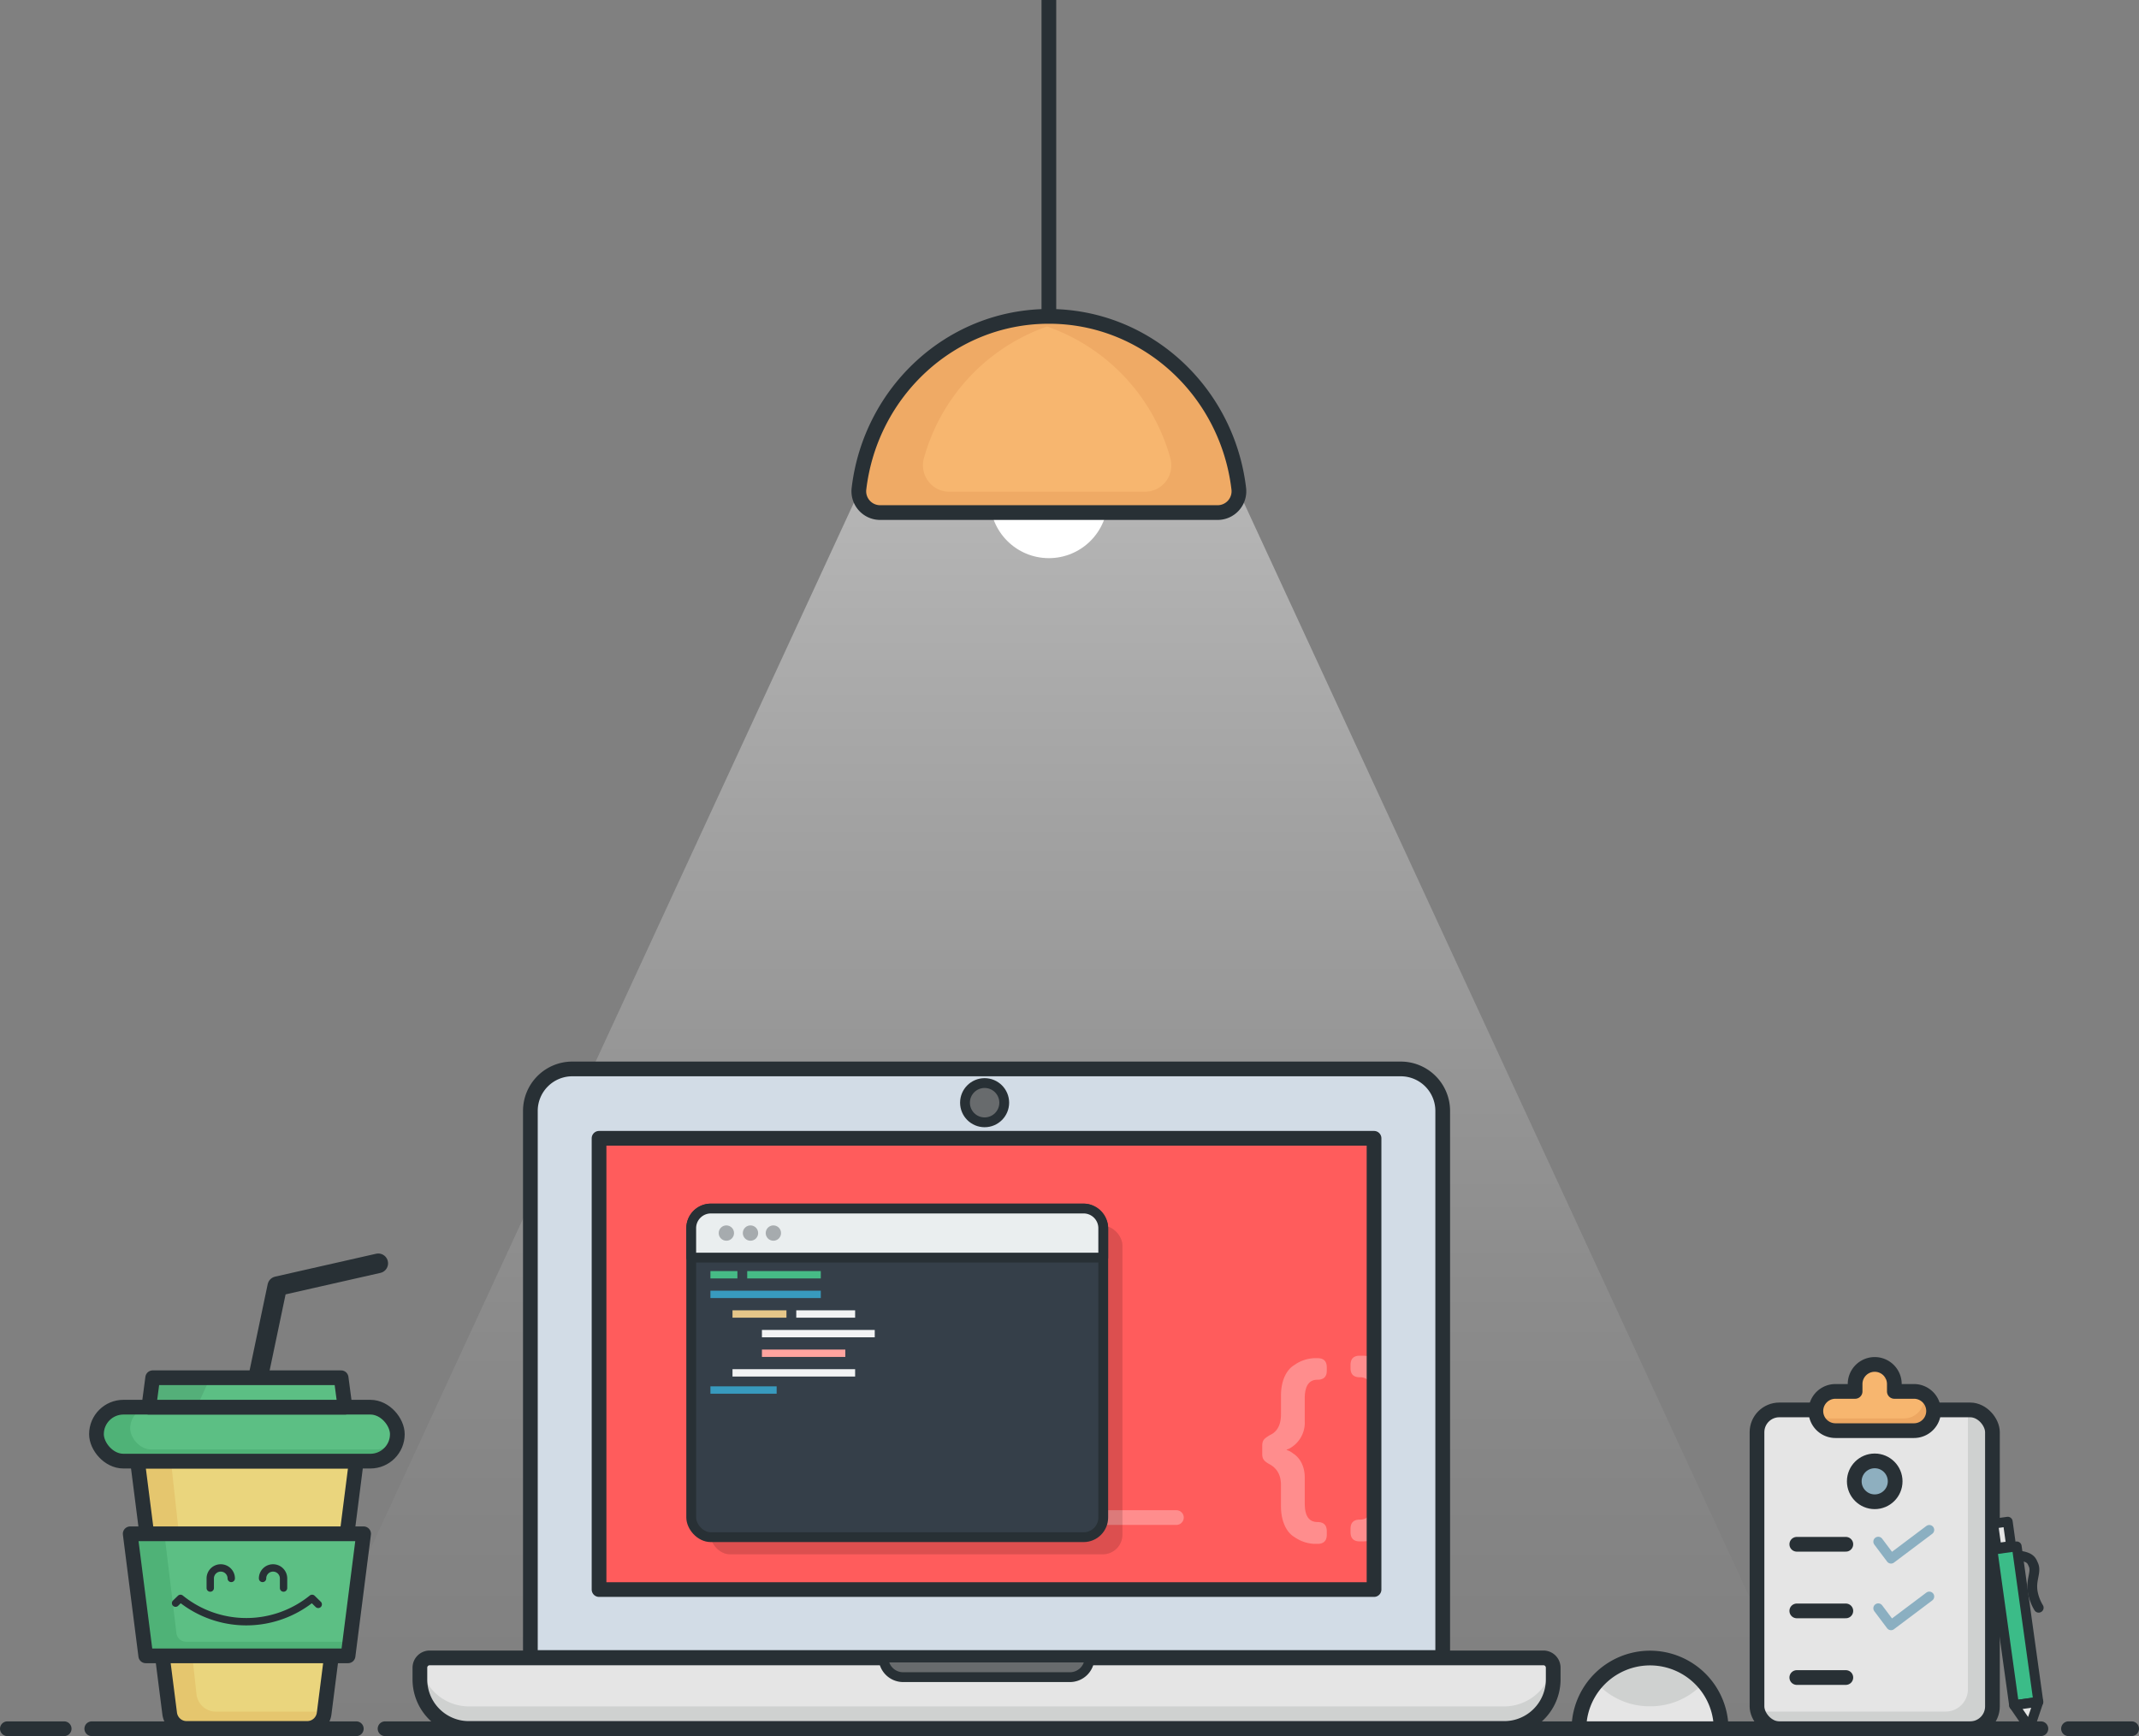 <?xml version="1.0" encoding="UTF-8" standalone="no"?>
<svg
   viewBox="0 0 872.167 707.886"
   version="1.1"
   id="svg335"
   sodipodi:docname="111-coding.svg"
   width="872.167"
   height="707.886"
   inkscape:version="1.1.2 (0a00cf5339, 2022-02-04)"
   xmlns:inkscape="http://www.inkscape.org/namespaces/inkscape"
   xmlns:sodipodi="http://sodipodi.sourceforge.net/DTD/sodipodi-0.dtd"
   xmlns="http://www.w3.org/2000/svg"
   xmlns:svg="http://www.w3.org/2000/svg">
  <rect x="0" y="0" width="872.167" height="707.886" fill="#808080" stroke="none"/>
  <sodipodi:namedview
     id="namedview337"
     pagecolor="#ffffff"
     bordercolor="#666666"
     borderopacity="1.0"
     inkscape:pageshadow="2"
     inkscape:pageopacity="0.0"
     inkscape:pagecheckerboard="0"
     showgrid="false"
     inkscape:zoom="0.775"
     inkscape:cx="422.58065"
     inkscape:cy="396.12903"
     inkscape:window-width="1920"
     inkscape:window-height="947"
     inkscape:window-x="0"
     inkscape:window-y="32"
     inkscape:window-maximized="1"
     inkscape:current-layer="g333" />
  <defs
     id="defs19">
    <linearGradient
       id="a"
       x1="505.007"
       y1="194.725"
       x2="505.007"
       y2="719.205"
       gradientUnits="userSpaceOnUse">
      <stop
         offset="0"
         stop-color="#fff"
         id="stop2" />
      <stop
         offset="0.093"
         stop-color="#fff"
         stop-opacity="0.864"
         id="stop4" />
      <stop
         offset="0.284"
         stop-color="#fff"
         stop-opacity="0.605"
         id="stop6" />
      <stop
         offset="0.466"
         stop-color="#fff"
         stop-opacity="0.389"
         id="stop8" />
      <stop
         offset="0.633"
         stop-color="#fff"
         stop-opacity="0.221"
         id="stop10" />
      <stop
         offset="0.784"
         stop-color="#fff"
         stop-opacity="0.1"
         id="stop12" />
      <stop
         offset="0.911"
         stop-color="#fff"
         stop-opacity="0.026"
         id="stop14" />
      <stop
         offset="1"
         stop-color="#fff"
         stop-opacity="0"
         id="stop16" />
    </linearGradient>
  </defs>
  <title
     id="title21">111-coding</title>
  <g
     style="isolation:isolate"
     id="g333"
     transform="translate(-77.333)">
    <polygon
       points="427.014,201.676 583,201.676 813.971,701.562 196.043,701.562 "
       style="opacity:0.43;mix-blend-mode:overlay;fill:url(#a)"
       id="polygon153" />
    <path
       d="M 744.124,546.4"
       style="fill:none;stroke:#212728;stroke-width:6px;stroke-linecap:round;stroke-linejoin:round"
       id="path155" />
    <path
       d="M 758.34,513.448"
       style="fill:none;stroke:#212728;stroke-width:6px;stroke-linecap:round;stroke-linejoin:round"
       id="path157" />
    <polyline
       points="182.562 561.774 190.394 524.448 231.562 515.115"
       style="fill:none;stroke:#283035;stroke-width:8px;stroke-linecap:round;stroke-linejoin:round"
       id="polyline159" />
    <path
       d="m 310.7,435.853 h 337.778 a 17.113,17.113 0 0 1 17.113,17.113 v 222.887 h -372 V 452.965 A 17.113,17.113 0 0 1 310.7,435.853 Z"
       style="fill:#d2dce6"
       id="path161" />
    <path
       d="m 310.7,435.853 h 337.778 a 17.113,17.113 0 0 1 17.113,17.113 v 222.887 h -372 V 452.965 A 17.113,17.113 0 0 1 310.7,435.853 Z"
       style="fill:none;stroke:#283035;stroke-width:6px;stroke-linecap:round;stroke-linejoin:round"
       id="path163" />
    <rect
       x="387.591"
       y="398.136"
       width="184"
       height="316"
       transform="rotate(90,479.591,556.136)"
       style="fill:#ff5c5c"
       id="rect165" />
    <line
       x1="505.007"
       y1="618.781"
       x2="557.007"
       y2="618.781"
       style="opacity:0.3;fill:#ffffff;stroke:#ffffff;stroke-width:6px;stroke-linecap:round;stroke-linejoin:round"
       id="line167" />
    <g
       style="opacity:0.3"
       id="g173">
      <path
         d="m 631.78,561.585 a 4.464,4.464 0 0 1 4.547,3.143 v -11.455 a 12.25,12.25 0 0 0 -3.38,-0.492 h -1.167 q -3.774,0 -3.773,3.773 v 1.346 c 0,2.427 1.257,3.685 3.773,3.685 z"
         style="fill:#ffffff"
         id="path169" />
      <path
         d="m 636.327,616.494 a 4.472,4.472 0 0 1 -4.547,3.12 q -3.774,0 -3.773,3.772 v 1.348 q 0,3.772 3.773,3.773 h 1.167 a 12.25,12.25 0 0 0 3.38,-0.492 z"
         style="fill:#ffffff"
         id="path171" />
    </g>
    <rect
       x="387.591"
       y="398.136"
       width="184"
       height="316"
       transform="rotate(90,479.591,556.136)"
       style="fill:none;stroke:#283035;stroke-width:6px;stroke-linecap:round;stroke-linejoin:round"
       id="rect175" />
    <path
       d="m 252.543,676 h 454.1 a 4,4 0 0 1 4,4 v 4.791 a 20,20 0 0 1 -20,20 h -422.1 a 20,20 0 0 1 -20,-20 V 680 a 4,4 0 0 1 4,-4 z"
       style="fill:#e5e5e5"
       id="path177" />
    <path
       d="m 690.639,695.787 h -422.1 A 19.986,19.986 0 0 1 248.778,678.7 3.957,3.957 0 0 0 248.543,680 v 4.791 a 20,20 0 0 0 20,20 h 422.1 a 20,20 0 0 0 20,-20 V 680 a 3.957,3.957 0 0 0 -0.235,-1.3 19.986,19.986 0 0 1 -19.769,17.087 z"
       style="fill:#cfd1d0"
       id="path179" />
    <path
       d="m 252.543,676 h 454.1 a 4,4 0 0 1 4,4 v 4.791 a 20,20 0 0 1 -20,20 h -422.1 a 20,20 0 0 1 -20,-20 V 680 a 4,4 0 0 1 4,-4 z"
       style="fill:none;stroke:#283035;stroke-width:6px;stroke-linecap:round;stroke-linejoin:round"
       id="path181" />
    <path
       d="m 437.591,675.853 h 84 v 0 a 8,8 0 0 1 -8,8 h -68 a 8,8 0 0 1 -8,-8 z"
       style="fill:#686b6d"
       id="path183" />
    <path
       d="m 437.591,675.853 h 84 v 0 a 8,8 0 0 1 -8,8 h -68 a 8,8 0 0 1 -8,-8 z"
       style="fill:none;stroke:#283035;stroke-width:4px;stroke-linecap:round;stroke-linejoin:round"
       id="path185" />
    <circle
       cx="478.804"
       cy="449.619"
       r="8"
       style="fill:#686b6d"
       id="circle187" />
    <circle
       cx="478.804"
       cy="449.619"
       r="8"
       style="fill:none;stroke:#283035;stroke-width:4px;stroke-linecap:round;stroke-linejoin:round"
       id="circle189" />
    <path
       d="m 153.455,704.787 h 49.1 a 7,7 0 0 0 6.944,-6.115 l 13.115,-102.9 H 133.4 l 13.116,102.9 a 7,7 0 0 0 6.939,6.115 z"
       style="fill:#ead57d"
       id="path191" />
    <path
       d="m 147.048,595.774 10.406,95.034 a 7.983,7.983 0 0 0 7.935,7.114 H 209.6 l -0.095,0.75 a 7,7 0 0 1 -6.944,6.115 h -49.1 a 7,7 0 0 1 -6.943,-6.115 L 133.4,595.774 Z"
       style="fill:#e5c66e"
       id="path193" />
    <path
       d="m 153.455,704.787 h 49.1 a 7,7 0 0 0 6.944,-6.115 l 13.115,-102.9 H 133.4 l 13.116,102.9 a 7,7 0 0 0 6.939,6.115 z"
       style="fill:none;stroke:#283035;stroke-width:6px;stroke-linecap:round;stroke-linejoin:round"
       id="path195" />
    <polygon
       points="130.42,625.397 136.763,675.164 219.25,675.164 225.593,625.397 "
       style="fill:#5cbf84"
       id="polygon197" />
    <polygon
       points="130.42,625.397 136.763,675.164 219.25,675.164 225.593,625.397 "
       style="fill:#4fb277"
       id="polygon199" />
    <path
       d="m 218.856,669.414 5.319,-44.017 h -79.808 l 4.9,40.524 a 3.97,3.97 0 0 0 3.941,3.493 z"
       style="fill:#5cbf84"
       id="path201" />
    <polygon
       points="130.42,625.397 136.763,675.164 219.25,675.164 225.593,625.397 "
       style="fill:none;stroke:#283035;stroke-width:6px;stroke-linecap:round;stroke-linejoin:round"
       id="polygon203" />
    <rect
       x="116.667"
       y="573.774"
       width="122.678"
       height="22"
       rx="11"
       transform="rotate(180,178.006,584.774)"
       style="fill:#5cbf84"
       id="rect205" />
    <rect
       x="116.667"
       y="573.774"
       width="122.678"
       height="22"
       rx="11"
       transform="rotate(180,178.006,584.774)"
       style="fill:#4fb277"
       id="rect207" />
    <rect
       x="130.42"
       y="573.774"
       width="108.926"
       height="17.25"
       rx="8.625"
       transform="rotate(180,184.882,582.399)"
       style="fill:#5cbf84"
       id="rect209" />
    <rect
       x="116.667"
       y="573.774"
       width="122.678"
       height="22"
       rx="11"
       transform="rotate(180,178.006,584.774)"
       style="fill:none;stroke:#283035;stroke-width:6px;stroke-linecap:round;stroke-linejoin:round"
       id="rect211" />
    <polygon
       points="216.423,561.774 139.59,561.774 138.006,573.774 218.006,573.774 "
       style="fill:#5cbf84"
       id="polygon213" />
    <polygon
       points="157.506,573.774 138.006,573.774 139.59,561.774 163.062,561.774 "
       style="fill:#54af79"
       id="polygon215" />
    <polygon
       points="216.423,561.774 139.59,561.774 138.006,573.774 218.006,573.774 "
       style="fill:none;stroke:#283035;stroke-width:6px;stroke-linecap:round;stroke-linejoin:round"
       id="polygon217" />
    <path
       d="M 252.926,700.963"
       style="fill:none;stroke:#212728;stroke-width:6px;stroke-linecap:round;stroke-linejoin:round"
       id="path219" />
    <path
       d="m 721.134,704.886 a 28.99,28.99 0 0 1 57.979,0 z"
       style="fill:#e5e5e5"
       id="path221" />
    <path
       d="m 750.124,695.729 a 29.046,29.046 0 0 0 21.976,-9.736 28.967,28.967 0 0 0 -43.953,0 29.047,29.047 0 0 0 21.977,9.736 z"
       style="fill:#cfd1d0"
       id="path223" />
    <path
       d="m 721.134,704.886 a 28.99,28.99 0 0 1 57.979,0 z"
       style="fill:none;stroke:#283035;stroke-width:6px;stroke-linecap:round;stroke-linejoin:round"
       id="path225" />
    <rect
       x="367.007"
       y="499.781"
       width="168"
       height="134"
       rx="8.008"
       style="opacity:0.14;mix-blend-mode:multiply"
       id="rect227" />
    <rect
       x="359.174"
       y="492.781"
       width="168"
       height="134"
       rx="8.008"
       style="fill:#353f49"
       id="rect229" />
    <rect
       x="359.174"
       y="492.781"
       width="168"
       height="134"
       rx="8.008"
       style="fill:none;stroke:#283035;stroke-width:4px;stroke-linecap:round;stroke-linejoin:round"
       id="rect231" />
    <path
       d="m 367.181,492.781 h 151.985 a 8.008,8.008 0 0 1 8.008,8.008 v 11.992 h -168 v -11.992 a 8.008,8.008 0 0 1 8.007,-8.008 z"
       style="fill:#eaeeef"
       id="path233" />
    <path
       d="m 367.181,492.781 h 151.985 a 8.008,8.008 0 0 1 8.008,8.008 v 11.992 h -168 v -11.992 a 8.008,8.008 0 0 1 8.007,-8.008 z"
       style="fill:none;stroke:#283035;stroke-width:4px;stroke-linecap:round;stroke-linejoin:round"
       id="path235" />
    <circle
       cx="373.507"
       cy="502.781"
       r="3.125"
       style="opacity:0.35;fill:#283035"
       id="circle237" />
    <circle
       cx="383.34"
       cy="502.781"
       r="3.125"
       style="opacity:0.35;fill:#283035"
       id="circle239" />
    <circle
       cx="392.674"
       cy="502.781"
       r="3.125"
       style="opacity:0.35;fill:#283035"
       id="circle241" />
    <line
       x1="367.007"
       y1="519.781"
       x2="378.007"
       y2="519.781"
       style="fill:none;stroke:#46bb86;stroke-width:3px;stroke-miterlimit:10"
       id="line243" />
    <line
       x1="382.007"
       y1="519.781"
       x2="412.007"
       y2="519.781"
       style="fill:none;stroke:#46bb86;stroke-width:3px;stroke-miterlimit:10"
       id="line245" />
    <line
       x1="367.007"
       y1="527.781"
       x2="412.007"
       y2="527.781"
       style="fill:none;stroke:#389abe;stroke-width:3px;stroke-miterlimit:10"
       id="line247" />
    <line
       x1="376.007"
       y1="535.781"
       x2="398.007"
       y2="535.781"
       style="fill:none;stroke:#e5c689;stroke-width:3px;stroke-miterlimit:10"
       id="line249" />
    <line
       x1="402.007"
       y1="535.781"
       x2="426.007"
       y2="535.781"
       style="fill:none;stroke:#f2f3f4;stroke-width:3px;stroke-miterlimit:10"
       id="line251" />
    <line
       x1="388.007"
       y1="543.781"
       x2="434.007"
       y2="543.781"
       style="fill:none;stroke:#f2f3f4;stroke-width:3px;stroke-miterlimit:10"
       id="line253" />
    <line
       x1="388.007"
       y1="551.781"
       x2="422.007"
       y2="551.781"
       style="fill:none;stroke:#ffa49f;stroke-width:3px;stroke-miterlimit:10"
       id="line255" />
    <line
       x1="376.007"
       y1="559.781"
       x2="426.007"
       y2="559.781"
       style="fill:none;stroke:#f2f3f4;stroke-width:3px;stroke-miterlimit:10"
       id="line257" />
    <line
       x1="367.007"
       y1="566.781"
       x2="394.007"
       y2="566.781"
       style="fill:none;stroke:#389abe;stroke-width:3px;stroke-miterlimit:10"
       id="line259" />
    <g
       style="opacity:0.3"
       id="g263">
      <path
         d="m 599.643,605.522 c 0,-3.952 -1.528,-6.736 -4.582,-8.443 -2.156,-1.168 -3.054,-2.067 -3.054,-4.132 v -3.5 c 0,-2.425 1.078,-2.964 2.964,-4.222 3.144,-1.347 4.672,-4.221 4.672,-8.533 v -7.636 c 0,-6.108 2.245,-10.6 5.479,-12.486 a 15.02,15.02 0 0 1 8.264,-2.785 h 1.168 q 3.772,0 3.773,3.773 v 1.342 c 0,2.425 -1.258,3.683 -3.773,3.683 -3.5,0 -5.21,2.515 -5.21,7.635 v 9.432 a 11.959,11.959 0 0 1 -6.557,11.139 l -0.809,0.269 v 0.18 a 7.017,7.017 0 0 1 2.515,1.348 c 2.246,1.346 4.851,4.491 4.851,9.97 v 10.51 c 0,5.03 1.707,7.546 5.21,7.546 q 3.772,0 3.773,3.772 v 1.348 q 0,3.772 -3.773,3.773 h -1.168 a 15.02,15.02 0 0 1 -8.264,-2.785 c -3.234,-1.886 -5.479,-6.467 -5.479,-12.486 z"
         style="fill:#ffffff"
         id="path261" />
    </g>
    <path
       d="M 161.665,650.076"
       style="fill:none;stroke:#212728;stroke-linecap:round;stroke-miterlimit:10"
       id="path265" />
    <path
       d="m 148.923,653.683 2,-1.946 a 42.611,42.611 0 0 0 53.664,0 l 2.5,2.444"
       style="fill:none;stroke:#283035;stroke-width:3px;stroke-linecap:round;stroke-linejoin:round"
       id="path267" />
    <path
       d="m 171.624,643.6 a 4.281,4.281 0 0 0 -4.281,-4.281 v 0 a 4.281,4.281 0 0 0 -4.281,4.281 v 3.921"
       style="fill:none;stroke:#283035;stroke-width:3px;stroke-linecap:round;stroke-linejoin:round"
       id="path269" />
    <path
       d="m 184.388,643.6 a 4.281,4.281 0 0 1 4.281,-4.281 v 0 a 4.281,4.281 0 0 1 4.281,4.281 v 3.921"
       style="fill:none;stroke:#283035;stroke-width:3px;stroke-linecap:round;stroke-linejoin:round"
       id="path271" />
    <rect
       x="793.741"
       y="574.886"
       width="96"
       height="130"
       rx="9.1"
       style="fill:#e5e5e5"
       id="rect273" />
    <path
       d="m 880.641,574.886 h -1.153 a 9.091,9.091 0 0 1 0.253,2.1 v 111.8 a 9.1,9.1 0 0 1 -9.1,9.1 H 794 a 9.1,9.1 0 0 0 8.847,7 h 77.8 a 9.1,9.1 0 0 0 9.1,-9.1 v -111.8 a 9.1,9.1 0 0 0 -9.106,-9.1 z"
       style="fill:#cfd1d0"
       id="path275" />
    <rect
       x="793.741"
       y="574.886"
       width="96"
       height="130"
       rx="9.1"
       style="fill:none;stroke:#283035;stroke-width:6px;stroke-linecap:round;stroke-linejoin:round"
       id="rect277" />
    <path
       d="m 857.741,567.342 h -8 v -3 a 8,8 0 0 0 -16,0 v 3 h -8 a 8,8 0 0 0 0,16 h 32 a 8,8 0 0 0 0,-16 z"
       style="fill:#f7b66f"
       id="path279" />
    <path
       d="m 861.458,568.262 a 7.974,7.974 0 0 1 -7.717,10.08 h -32 a 7.958,7.958 0 0 1 -3.717,-0.919 8,8 0 0 0 7.717,5.919 h 32 a 8,8 0 0 0 3.717,-15.08 z"
       style="fill:#eda762"
       id="path281" />
    <path
       d="m 845.741,559.342 v 3 h 3.738 a 8,8 0 0 0 -4.021,-5.08 7.971,7.971 0 0 1 0.283,2.08 z"
       style="fill:#eda762"
       id="path283" />
    <path
       d="m 857.741,567.342 h -8 v -3 a 8,8 0 0 0 -16,0 v 3 h -8 a 8,8 0 0 0 0,16 h 32 a 8,8 0 0 0 0,-16 z"
       style="fill:none;stroke:#283035;stroke-width:6px;stroke-linecap:round;stroke-linejoin:round"
       id="path285" />
    <circle
       cx="841.741"
       cy="604.009"
       r="8.333"
       style="fill:#8eafbf"
       id="circle287" />
    <circle
       cx="841.741"
       cy="604.009"
       r="8.333"
       style="fill:none;stroke:#283035;stroke-width:6px;stroke-linecap:round;stroke-linejoin:round"
       id="circle289" />
    <line
       x1="809.964"
       y1="629.676"
       x2="829.964"
       y2="629.676"
       style="fill:none;stroke:#283035;stroke-width:6px;stroke-linecap:round;stroke-linejoin:round"
       id="line291" />
    <line
       x1="809.964"
       y1="656.842"
       x2="829.964"
       y2="656.842"
       style="fill:none;stroke:#283035;stroke-width:6px;stroke-linecap:round;stroke-linejoin:round"
       id="line293" />
    <line
       x1="809.964"
       y1="684.009"
       x2="829.964"
       y2="684.009"
       style="fill:none;stroke:#283035;stroke-width:6px;stroke-linecap:round;stroke-linejoin:round"
       id="line295" />
    <polyline
       points="843.178 628.606 848.392 635.541 863.996 623.811"
       style="fill:none;stroke:#8bafc1;stroke-width:4px;stroke-linecap:round;stroke-linejoin:round"
       id="polyline297" />
    <polyline
       points="843.178 655.772 848.392 662.708 863.996 650.977"
       style="fill:none;stroke:#8bafc1;stroke-width:4px;stroke-linecap:round;stroke-linejoin:round"
       id="polyline299" />
    <rect
       x="894.104"
       y="630.914"
       width="10"
       height="64"
       transform="rotate(-7.922,899.115,662.925)"
       style="fill:#3bbc88"
       id="rect301" />
    <rect
       x="894.104"
       y="630.914"
       width="10"
       height="64"
       transform="rotate(-7.922,899.115,662.925)"
       style="fill:none;stroke:#283035;stroke-width:4px;stroke-linecap:round;stroke-linejoin:round"
       id="rect303" />
    <polygon
       points="904.893,704.513 908.467,693.92 898.562,695.298 "
       style="fill:#e5e5e5"
       id="polygon305" />
    <polygon
       points="904.893,704.513 908.467,693.92 898.562,695.298 "
       style="fill:none;stroke:#283035;stroke-width:4px;stroke-linecap:round;stroke-linejoin:round"
       id="polygon307" />
    <rect
       x="891.005"
       y="621.267"
       width="6"
       height="10"
       transform="matrix(0.99,-0.138,0.138,0.99,-77.784,129.195)"
       style="fill:#e5e5e5"
       id="rect309" />
    <rect
       x="891.005"
       y="621.267"
       width="6"
       height="10"
       transform="matrix(0.99,-0.138,0.138,0.99,-77.784,129.195)"
       style="fill:none;stroke:#283035;stroke-width:4px;stroke-linecap:round;stroke-linejoin:round"
       id="rect311" />
    <path
       d="m 908.6,655.545 a 18.786,18.786 0 0 1 -2.347,-5.984 c -1.105,-5.433 1.623,-8.539 0.148,-11.631 -0.588,-1.233 -0.873,-2.917 -5.29,-3.555"
       style="fill:none;stroke:#283035;stroke-width:4px;stroke-linecap:round;stroke-linejoin:round"
       id="path313" />
    <line
       x1="920.75"
       y1="704.886"
       x2="946.5"
       y2="704.886"
       style="fill:none;stroke:#283035;stroke-width:6px;stroke-linecap:round;stroke-linejoin:round"
       id="line315" />
    <line
       x1="234.333"
       y1="704.886"
       x2="909.5"
       y2="704.886"
       style="fill:none;stroke:#283035;stroke-width:6px;stroke-linecap:round;stroke-linejoin:round"
       id="line317" />
    <line
       x1="114.75"
       y1="704.886"
       x2="222.616"
       y2="704.886"
       style="fill:none;stroke:#283035;stroke-width:6px;stroke-linecap:round;stroke-linejoin:round"
       id="line319" />
    <line
       x1="80.333"
       y1="704.886"
       x2="103.5"
       y2="704.886"
       style="fill:none;stroke:#283035;stroke-width:6px;stroke-linecap:round;stroke-linejoin:round"
       id="line321" />
    <circle
       cx="505.007"
       cy="203.582"
       r="24"
       style="fill:#ffffff"
       id="circle323" />
    <path
       d="m 436.111,209 a 8.632,8.632 0 0 1 -8.538,-9.692 C 432.238,159.7 465.127,129 505.007,129 c 39.88,0 72.769,30.7 77.433,70.308 A 8.631,8.631 0 0 1 573.9,209 Z"
       style="fill:#f7b66f"
       id="path325" />
    <path
       d="m 517.007,129.944 v 0 c -0.258,-0.041 -0.519,-0.07 -0.778,-0.108 -0.909,-0.134 -1.823,-0.255 -2.742,-0.357 -0.418,-0.047 -0.837,-0.085 -1.257,-0.125 -0.762,-0.072 -1.525,-0.137 -2.289,-0.181 -0.444,-0.026 -0.885,-0.059 -1.33,-0.08 -1.195,-0.056 -2.4,-0.093 -3.6,-0.093 -1.2,0 -2.4,0.036 -3.588,0.093 -0.549,0.026 -1.094,0.069 -1.64,0.106 -0.59,0.041 -1.18,0.083 -1.767,0.138 -0.72,0.065 -1.436,0.143 -2.15,0.229 -0.349,0.042 -0.7,0.089 -1.044,0.136 -36.024,4.823 -64.327,34.836 -67.512,72.249 a 6.478,6.478 0 0 0 6.44,7.049 h 142.518 a 6.449,6.449 0 0 0 6.449,-6.944 C 579.629,165.22 552.2,135.518 517.007,129.944 Z m -62.976,56.985 a 79.3,79.3 0 0 1 50.24,-53.8 79.285,79.285 0 0 1 50.294,53.8 10.762,10.762 0 0 1 -10.424,13.571 h -79.685 a 10.761,10.761 0 0 1 -10.425,-13.571 z"
       style="fill:#efaa65"
       id="path327" />
    <path
       d="m 436.178,209 a 8.69,8.69 0 0 1 -8.6,-9.759 C 432.275,159.661 465.15,129 505.007,129 c 39.857,0 72.732,30.661 77.425,70.241 a 8.689,8.689 0 0 1 -8.6,9.759 z"
       style="fill:none;stroke:#283035;stroke-width:6px;stroke-linecap:round;stroke-linejoin:round"
       id="path329" />
    <line
       x1="505.007"
       x2="505.007"
       y2="129"
       style="fill:none;stroke:#283035;stroke-width:6px;stroke-linejoin:round"
       id="line331"
       y1="0" />
  </g>
</svg>
